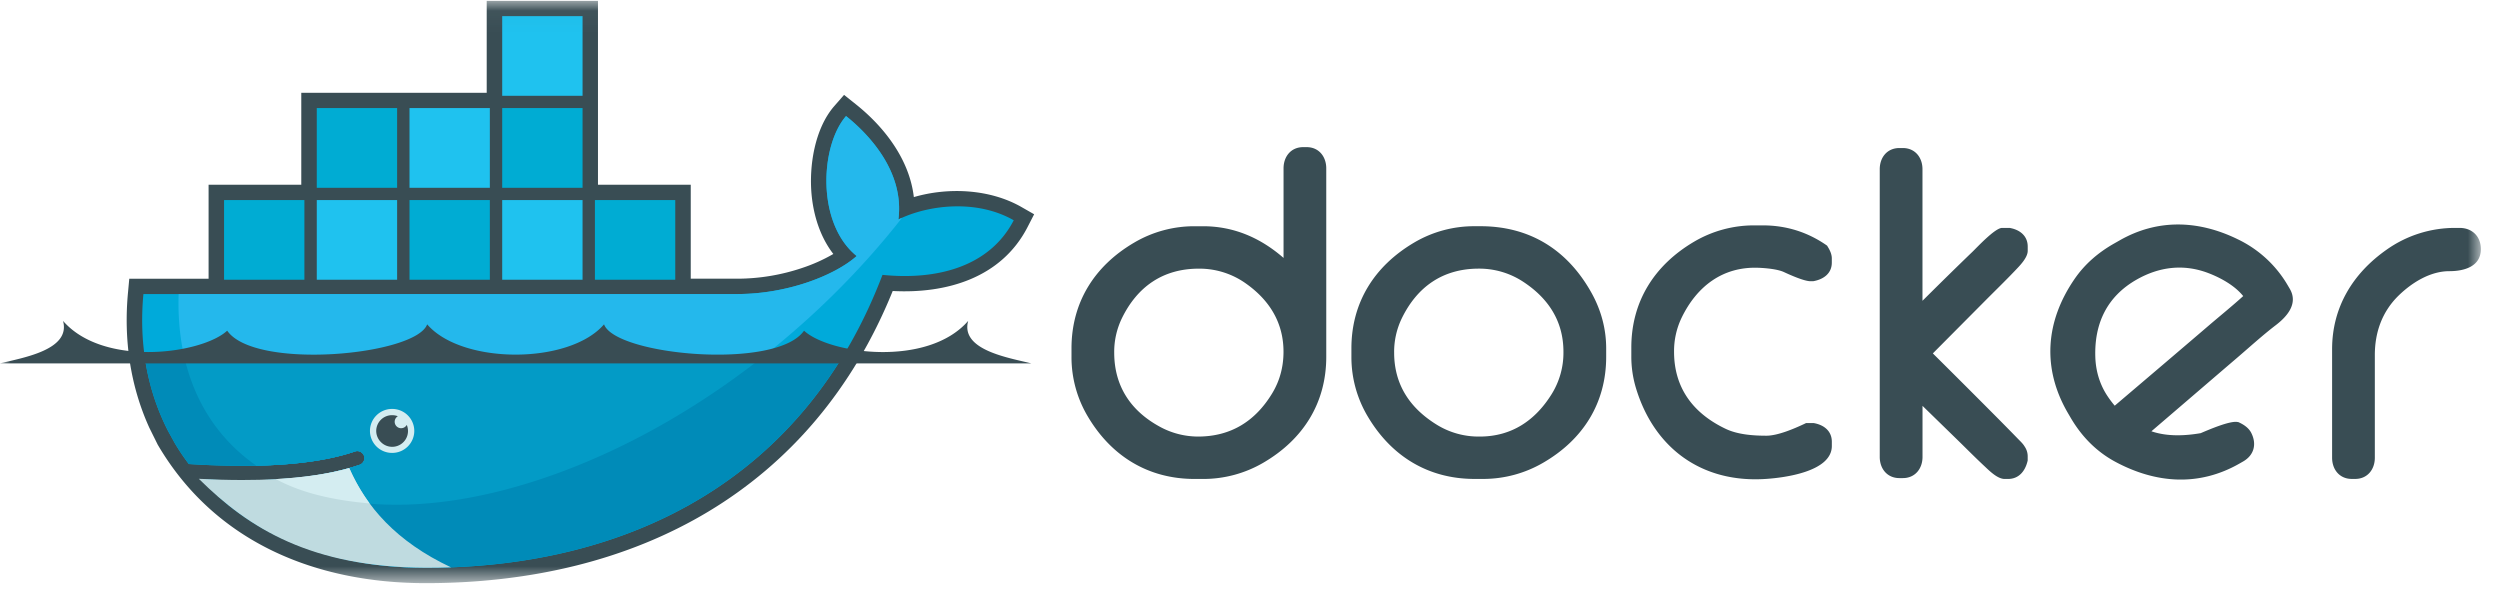 <svg xmlns="http://www.w3.org/2000/svg" viewBox="0 0 117 28"><mask id="a" fill="#fff"><path fill-rule="evenodd" d="M0 .039h116.104v27.253H0z"/></mask><mask id="b" fill="#fff"><path fill-rule="evenodd" d="M0 .039h116.104v27.253H0z"/></mask><mask id="c" fill="#fff"><path fill-rule="evenodd" d="M0 .039h116.104v27.253H0z"/></mask><mask id="d" fill="#fff"><path fill-rule="evenodd" d="M0 .039h116.104v27.253H0z"/></mask><mask id="e" fill="#fff"><path fill-rule="evenodd" d="M0 .039h116.104v27.253H0z"/></mask><mask id="f" fill="#fff"><path fill-rule="evenodd" d="M0 .039h116.104v27.253H0z"/></mask><mask id="g" fill="#fff"><path fill-rule="evenodd" d="M0 .039h116.104v27.253H0z"/></mask><mask id="h" fill="#fff"><path fill-rule="evenodd" d="M0 .039h116.104v27.253H0z"/></mask><mask id="i" fill="#fff"><path fill-rule="evenodd" d="M0 .039h116.104v27.253H0z"/></mask><mask id="j" fill="#fff"><path fill-rule="evenodd" d="M0 .039h116.104v27.253H0z"/></mask><mask id="k" fill="#fff"><path fill-rule="evenodd" d="M0 .039h116.104v27.253H0z"/></mask><mask id="l" fill="#fff"><path fill-rule="evenodd" d="M0 .039h116.104v27.253H0z"/></mask><mask id="m" fill="#fff"><path fill-rule="evenodd" d="M0 .039h116.104v27.253H0z"/></mask><g fill="none"><path fill="#394d54" d="M27.987 8.646h4.34v4.397h2.193a9.554 9.554 0 0 0 3.015-.501A7.752 7.752 0 0 0 39 11.886c-.613-.793-.926-1.794-1.018-2.781-.125-1.343.147-3.091 1.065-4.143l.456-.522.543.434c1.37 1.09 2.52 2.613 2.722 4.35 1.647-.48 3.582-.367 5.035.464l.595.34-.313.608c-1.228 2.377-3.796 3.114-6.306 2.983-3.759 9.28-11.937 13.673-21.854 13.673-5.123 0-9.824-1.9-12.5-6.407l-.044-.074-.39-.787c-.904-1.984-1.205-4.158-1.001-6.33l.06-.65h3.712V8.645H14.1V4.342h8.678V.04h5.207v8.607z" mask="url(#a)"/><path fill="#00aada" d="M42.045 10.273c.291-2.243-1.4-4.005-2.45-4.841-1.21 1.387-1.398 5.02.498 6.55-1.058.933-3.288 1.779-5.573 1.779H6.712c-.222 2.365.197 4.542 1.153 6.407l.316.574c.2.337.419.663.656.974 1.143.074 2.197.098 3.16.078 1.896-.042 3.442-.263 4.615-.666a.334.334 0 0 1 .425.204.33.33 0 0 1-.206.421 10.31 10.31 0 0 1-.487.152c-.922.262-1.913.437-3.19.515.077.001-.077.012-.077.012-.044.003-.099.009-.143.01-.503.03-1.045.035-1.6.035-.605 0-1.203-.012-1.87-.045l-.018.01c2.318 2.584 5.94 4.132 10.482 4.132 9.61 0 17.762-4.225 21.372-13.71 2.56.26 5.023-.387 6.143-2.555-1.784-1.02-4.077-.695-5.398-.037"/><path fill="#24b8ec" d="M42.045 10.273c.291-2.243-1.4-4.005-2.45-4.841-1.21 1.387-1.398 5.02.498 6.55-1.058.933-3.288 1.779-5.573 1.779H8.36c-.115 3.62 1.24 6.37 3.638 8.033 1.895-.042 3.441-.263 4.614-.666a.334.334 0 0 1 .425.204.33.33 0 0 1-.206.421 10.31 10.31 0 0 1-.487.152c-.922.262-1.997.46-3.274.538l-.03-.03c3.27 1.664 8.012 1.657 13.45-.413 6.097-2.323 11.77-6.749 15.728-11.81-.058.028-.117.054-.173.082"/><path fill="#008bb8" d="M6.764 16.634a10.935 10.935 0 0 0 1.1 3.534l.317.573c.2.338.419.663.656.976 1.143.073 2.197.098 3.162.077 1.894-.042 3.44-.263 4.613-.666a.334.334 0 0 1 .425.204.33.33 0 0 1-.206.421 10.31 10.31 0 0 1-.487.152c-.923.262-1.991.449-3.268.527-.044.003-.12.003-.165.005-.502.029-1.04.046-1.593.046-.606 0-1.227-.012-1.895-.046 2.318 2.583 5.963 4.137 10.505 4.137 8.227 0 15.386-3.097 19.54-9.94z"/><path fill="#039bc6" d="M8.609 16.634c.492 2.225 1.674 3.97 3.39 5.16 1.894-.042 3.44-.263 4.613-.666a.334.334 0 0 1 .425.204.33.33 0 0 1-.206.421 10.31 10.31 0 0 1-.487.152c-.923.262-2.014.449-3.29.527 3.27 1.664 7.999 1.64 13.437-.432 3.288-1.253 6.454-3.119 9.294-5.366z"/><path fill="#00acd3" d="M10.486 9.362h3.76v3.73h-3.76zm.314.311h.296v3.108H10.8V9.672zm.557 0h.31v3.108h-.31V9.672zm.57 0h.308v3.108h-.308V9.672zm.57 0h.309v3.108h-.31V9.672zm.57 0h.308v3.108h-.308V9.672zm.57 0h.296v3.108h-.297V9.672zm1.188-4.614h3.76v3.73h-3.76zm.313.31h.297v3.109h-.297zm.559 0h.309v3.109h-.31zm.569 0h.309v3.109h-.31zm.57 0h.308v3.109h-.308zm.57 0h.308v3.109h-.308zm.57 0h.297v3.109h-.298z" mask="url(#b)"/><path fill="#1fc2ef" d="M14.825 9.362h3.76v3.73h-3.76zm.313.311h.297v3.108h-.297V9.672zm.559 0h.309v3.108h-.31V9.672zm.569 0h.309v3.108h-.31V9.672zm.57 0h.308v3.108h-.308V9.672zm.57 0h.308v3.108h-.308V9.672zm.57 0h.297v3.108h-.298V9.672z" mask="url(#c)"/><path fill="#00acd3" d="M19.165 9.362h3.76v3.73h-3.76zm.312.311h.297v3.108h-.296V9.672zm.558 0h.309v3.108h-.309V9.672zm.571 0h.308v3.108h-.308V9.672zm.57 0h.308v3.108h-.309V9.672zm.569 0h.309v3.108h-.31V9.672zm.57 0h.296v3.108h-.296V9.672z" mask="url(#d)"/><path fill="#1fc2ef" d="M19.165 5.059h3.76v3.73h-3.76zm.312.31h.297v3.109h-.296V5.37zm.558 0h.309v3.109h-.309zm.571 0h.308v3.109h-.308zm.57 0h.308v3.109h-.309zm.569 0h.309v3.109h-.31zm.57 0h.296v3.109h-.296zm1.188 3.993h3.761v3.73h-3.761zm.314.311h.296v3.108h-.296V9.672zm.557 0h.31v3.108h-.31V9.672zm.57 0h.31v3.108h-.31V9.672zm.57 0h.309v3.108h-.308V9.672zm.57 0h.309v3.108h-.309V9.672zm.57 0h.298v3.108h-.298V9.672z" mask="url(#e)"/><path fill="#00acd3" d="M23.503 5.059h3.761v3.73h-3.761zm.314.31h.296v3.109h-.296zm.557 0h.31v3.109h-.31zm.57 0h.31v3.109h-.31zm.57 0h.309v3.109h-.308zm.57 0h.309v3.109h-.309zm.57 0h.298v3.109h-.298z" mask="url(#f)"/><path fill="#1fc2ef" d="M23.503.755h3.761v3.73h-3.761zm.314.311h.296v3.109h-.296v-3.11zm.557 0h.31v3.109h-.31v-3.11zm.57 0h.31v3.109h-.31v-3.11zm.57 0h.309v3.109h-.308v-3.11zm.57 0h.309v3.109h-.309v-3.11zm.57 0h.298v3.109h-.298v-3.11z" mask="url(#g)"/><path fill="#00acd3" d="M27.842 9.362h3.76v3.73h-3.76zm.314.311h.297v3.108h-.297V9.672zm.558 0h.308v3.108h-.308V9.672zm.569 0h.309v3.108h-.309V9.672zm.57 0h.308v3.108h-.308V9.672zm.57 0h.308v3.108h-.308V9.672zm.57 0h.297v3.108h-.297V9.672z" mask="url(#h)"/><path fill="#d4edf1" d="M18.35 19.138a1.033 1.033 0 0 1 1.039 1.029 1.033 1.033 0 0 1-1.038 1.029 1.033 1.033 0 0 1-1.037-1.03c.002-.57.467-1.03 1.037-1.028" mask="url(#i)"/><path fill="#394d54" d="M18.35 19.43a.75.75 0 0 1 .269.05.301.301 0 0 0 .152.56c.11.001.212-.058.266-.155a.74.74 0 0 1-1.21.805.74.74 0 0 1-.22-.523.74.74 0 0 1 .744-.737M0 17.006h48.261c-1.051-.264-3.325-.621-2.95-1.988-1.91 2.193-6.519 1.54-7.682.458-1.294 1.862-8.834 1.154-9.36-.297-1.623 1.89-6.654 1.89-8.278 0-.526 1.452-8.065 2.16-9.359.297-1.164 1.081-5.771 1.735-7.682-.458.375 1.367-1.9 1.724-2.95 1.989" mask="url(#j)"/><path fill="#bfdbe0" d="M21.108 26.552c-2.57-1.209-3.98-2.852-4.764-4.647-.954.27-2.102.443-3.434.517-.503.03-1.03.042-1.585.042-.64 0-1.313-.02-2.02-.056 2.357 2.336 5.255 4.133 10.623 4.166.396 0 .79-.007 1.18-.022" mask="url(#k)"/><path fill="#d4edf1" d="M17.298 23.56a8.902 8.902 0 0 1-.953-1.655c-.955.27-2.103.443-3.435.517.915.493 2.225.95 4.388 1.139" mask="url(#l)"/><path fill="#394d54" d="M60.07 12.069v-4.19c0-.55.345-.993.92-.993h.159c.575 0 .92.444.92.994V16.7c0 2.15-1.072 3.861-2.938 4.951a5.564 5.564 0 0 1-2.826.764h-.397c-2.169 0-3.892-1.062-4.992-2.913a5.42 5.42 0 0 1-.77-2.802v-.394c0-2.15 1.07-3.86 2.936-4.953a5.534 5.534 0 0 1 2.827-.765h.396c1.468 0 2.713.566 3.764 1.482zm-7.925 4.433c0 1.553.76 2.721 2.132 3.467.549.302 1.165.46 1.79.462 1.538 0 2.678-.72 3.465-2.012.366-.6.536-1.258.536-1.957 0-1.347-.643-2.398-1.737-3.178a3.747 3.747 0 0 0-2.224-.711c-1.677 0-2.882.839-3.607 2.331a3.616 3.616 0 0 0-.355 1.599zm16.864-5.915h.278c2.318 0 4.08 1.115 5.197 3.122.446.802.685 1.679.685 2.596v.394c0 2.15-1.068 3.864-2.938 4.951a5.573 5.573 0 0 1-2.826.764h-.396c-2.169 0-3.892-1.062-4.992-2.913a5.424 5.424 0 0 1-.771-2.802v-.394c0-2.15 1.076-3.855 2.935-4.952a5.512 5.512 0 0 1 2.828-.766zm-3.763 5.915c0 1.508.746 2.617 2.031 3.397a3.723 3.723 0 0 0 1.972.532c1.5 0 2.612-.756 3.385-2.013a3.665 3.665 0 0 0 .535-1.956c0-1.404-.68-2.473-1.845-3.25a3.74 3.74 0 0 0-2.116-.64c-1.677 0-2.882.84-3.607 2.332a3.602 3.602 0 0 0-.355 1.599zm18.24-3.77c-.303-.14-.868-.188-1.194-.2-1.671-.063-2.88.871-3.59 2.333a3.606 3.606 0 0 0-.356 1.597c0 1.699.898 2.889 2.429 3.614.558.263 1.28.315 1.89.315.537 0 1.296-.327 1.773-.55l.082-.04h.37l.04.008c.456.094.8.38.8.865v.197c0 1.207-2.227 1.485-3.076 1.542-2.997.207-5.24-1.426-6.094-4.26a5.093 5.093 0 0 1-.214-1.495v-.393c0-2.151 1.075-3.855 2.935-4.952a5.512 5.512 0 0 1 2.827-.765h.398c1.065 0 2.048.3 2.928.897l.073.05.045.074c.095.157.177.338.177.523v.197c0 .507-.382.778-.844.867l-.037.005h-.119c-.298 0-.977-.305-1.244-.43zm6.488 1.343c.777-.772 1.558-1.542 2.346-2.3.22-.212 1.05-1.109 1.378-1.109h.359l.04.009c.457.094.8.38.8.866v.197c0 .332-.393.718-.609.945-.46.482-.944.95-1.413 1.423l-2.418 2.433a605.19 605.19 0 0 1 3.114 3.112c.284.288.57.577.852.868.098.104.246.234.329.377a.813.813 0 0 1 .144.449v.205l-.011.047c-.113.453-.403.818-.909.818h-.159c-.331 0-.704-.372-.93-.585-.468-.435-.919-.895-1.378-1.34l-1.535-1.496v2.39c0 .549-.347.991-.921.991h-.16c-.575 0-.921-.442-.921-.991V7.918c0-.55.347-.99.921-.99h.158c.574 0 .921.44.921.99v6.157zm24.932-3.409h.198c.6 0 1 .402 1 .993 0 .822-.79 1.032-1.476 1.032-.899 0-1.755.539-2.375 1.143-.773.756-1.111 1.722-1.111 2.786v4.802c0 .55-.346.992-.92.992h-.158c-.575 0-.922-.441-.922-.992v-5.078c0-1.95.957-3.541 2.553-4.66a5.532 5.532 0 0 1 3.21-1.018zm-14.22 9.518c.729.252 1.559.217 2.306.088.381-.162 1.359-.585 1.718-.523l.057.01.05.025c.22.106.43.255.542.476.263.519.136 1.04-.379 1.336l-.17.097c-1.898 1.087-3.916.936-5.807-.078-.905-.485-1.597-1.205-2.107-2.083l-.12-.205c-1.218-2.091-1.052-4.292.321-6.282.474-.687 1.094-1.218 1.818-1.634l.275-.156c1.786-1.024 3.702-.954 5.537-.057a5.41 5.41 0 0 1 2.336 2.15l.1.17c.4.688-.118 1.287-.653 1.697-.622.475-1.248 1.047-1.844 1.556-1.327 1.136-2.652 2.276-3.98 3.413zm-1.717-1.197c1.485-1.262 2.97-2.525 4.45-3.793.506-.432 1.06-.881 1.563-1.337-.403-.503-1.076-.866-1.647-1.082-1.154-.435-2.291-.289-3.35.316-1.384.793-1.976 2.057-1.924 3.628.022.619.19 1.216.52 1.742.118.185.247.36.388.526z" mask="url(#m)"/></g></svg>